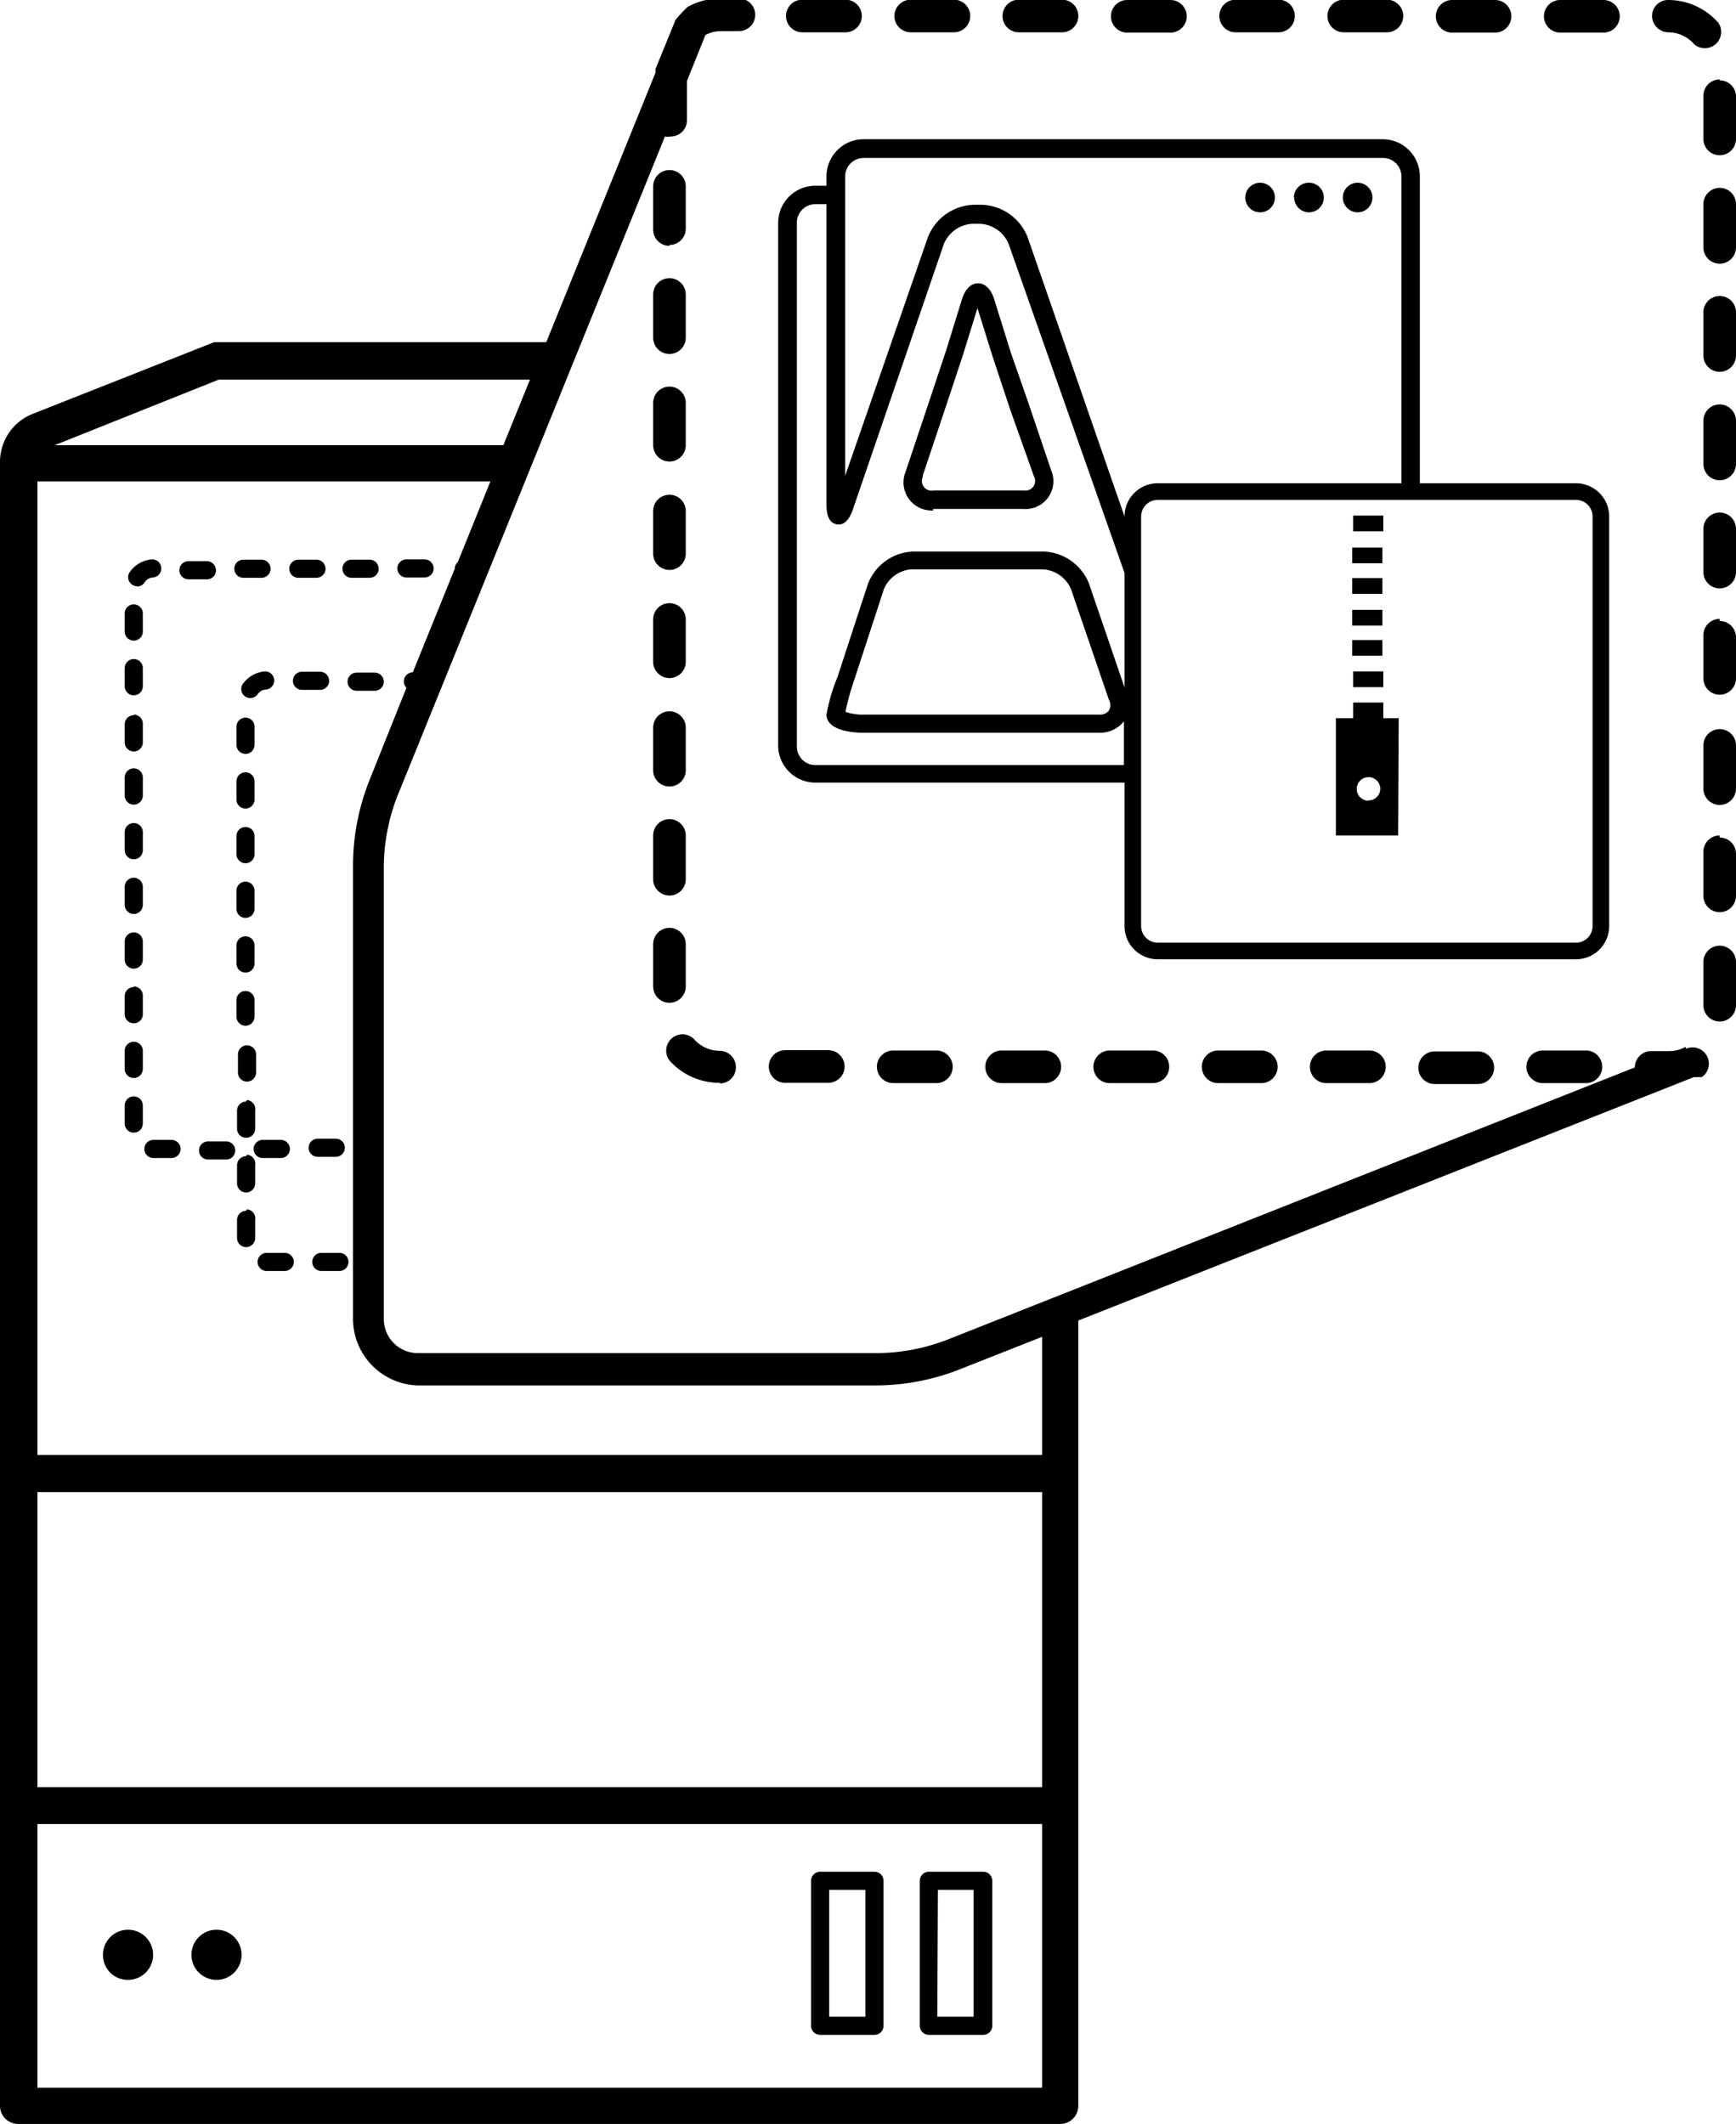 <svg data-name="Layer 1" xmlns="http://www.w3.org/2000/svg" viewBox="0 0 57.49 70.32"><title>Icon_RH_Software_Host-Physical-Expanded_RGB_Black</title><path d="M44.5 1.07h1.43a.54.54 0 1 0 0-1.08H44.5a.54.54 0 1 0 0 1.08zm-13.74 66.3h1.8a.3.3 0 0 0 .3-.3v-4.8a.3.3 0 0 0-.3-.3h-1.8a.3.3 0 0 0-.3.3v4.8a.3.3 0 0 0 .3.3zm.3-4.8h1.18v4.2h-1.2zM26 35.85h1.43a.54.54 0 0 0 0-1.08H26a.54.54 0 0 0 0 1.08zm-17.52-.94a.3.3 0 1 0-.6 0v.6a.3.3 0 0 0 .6 0zm21.1-.13a.54.54 0 0 0 0 1.08h1.43a.54.54 0 0 0 0-1.08zm10.76 0a.54.54 0 0 0 0 1.08h1.43a.54.54 0 0 0 0-1.08zm-3.59 0a.54.54 0 1 0 0 1.08h1.43a.54.54 0 0 0 0-1.08zm11.33-33.7h1.43a.54.54 0 1 0 0-1.08h-1.42a.54.54 0 1 0 0 1.08zm-14.91 33.7a.54.54 0 0 0 0 1.08h1.43a.54.54 0 0 0 0-1.08zm-26 30.77a.83.83 0 1 0-.83-.83.83.83 0 0 0 .82.83zm2.71-46.42h.6a.3.3 0 0 0 0-.6h-.6a.3.3 0 0 0 0 .6zm1.81 0h.55a.3.3 0 0 0 0-.6h-.6a.3.3 0 0 0 0 .6zm15.47 48.24h1.8a.3.3 0 0 0 .3-.3v-4.8a.3.3 0 0 0-.3-.3h-1.8a.3.3 0 0 0-.3.3v4.8a.3.3 0 0 0 .3.3zm.3-4.8h1.2v4.2h-1.2zm-14-43.45h.6a.3.3 0 0 0 0-.6h-.6a.3.3 0 0 0 0 .6zm-5.43 3.54a.3.3 0 0 0 .5.33.35.35 0 0 1 .27-.16.3.3 0 0 0 .28-.32.3.3 0 0 0-.32-.28 1 1 0 0 0-.73.43zm35.89 12.12a.54.54 0 0 0 0 1.08h1.43a.54.54 0 0 0 0-1.08zm7.75-33.7h1.43a.54.54 0 1 0 0-1.08h-1.43a.54.54 0 1 0 0 1.08zM4.24 65.55a.83.83 0 1 0-.83-.83.82.82 0 0 0 .83.83zm51-64.48a1.13 1.13 0 0 1 .86.39.54.54 0 0 0 .81-.7A2.21 2.21 0 0 0 55.24 0a.53.53 0 0 0-.53.54.55.55 0 0 0 .53.53zm-9.43 16.52v-.52h-1v.52zm0 5.67h-1v.52h1zm.51.52h-2.08v3.88h2.06zm-1 2.73a.39.39 0 1 1 .39-.39.39.39 0 0 1-.42.38zm-.51-3.76h1v-.52h-1zM26.57 1.07H28a.54.54 0 1 0 0-1.08h-1.43a.54.54 0 1 0 0 1.08zm18.21 18.59h1v-.52h-1zM30.16 1.07h1.43a.54.54 0 1 0 0-1.08h-1.43a.54.54 0 1 0 0 1.08zm14.62 20.64h1v-.52h-1zm0-1h1v-.52h-1zm0-2.06h1v-.52h-1zm2.73 16.16a.54.54 0 1 0 0 1.08h1.43a.54.54 0 0 0 0-1.08zM33.74 1.07h1.43a.54.54 0 1 0 0-1.08h-1.43a.54.54 0 1 0 0 1.08zm7.5 5.47a.49.49 0 1 0 .49-.49.49.49 0 0 0-.49.49zm1.62 0a.49.49 0 1 0 .49-.49.49.49 0 0 0-.5.49zm9.67 28.24h-1.44a.54.54 0 0 0 0 1.08h1.43a.54.54 0 0 0 0-1.08zM44.47 6.54a.49.49 0 1 0 .49-.49.49.49 0 0 0-.49.49zm-7.14-5.46h1.43a.54.54 0 1 0 0-1.08h-1.43a.54.54 0 1 0 0 1.08zM27 25.91h10.24v4.75a1.1 1.1 0 0 0 1.1 1.1h13.85a1.1 1.1 0 0 0 1.1-1.1V17.1a1.1 1.1 0 0 0-1.1-1.1H38.34a1.1 1.1 0 0 0-1.1 1.1l-3.21-9.25a1.69 1.69 0 0 0-1.51-1.07h-.28a1.69 1.69 0 0 0-1.51 1.07l-2.74 7.9V5.84a.61.61 0 0 1 .61-.61h17.2a.61.61 0 0 1 .61.61V16h.61V5.84a1.23 1.23 0 0 0-1.23-1.23H28.6a1.23 1.23 0 0 0-1.23 1.23v.31H27a1.23 1.23 0 0 0-1.23 1.23v17.28A1.23 1.23 0 0 0 27 25.91zm10.79-8.81a.55.55 0 0 1 .55-.55h13.85a.55.55 0 0 1 .55.55v13.56a.55.55 0 0 1-.55.55H38.34a.55.55 0 0 1-.55-.55zm-11.4-9.73a.61.61 0 0 1 .61-.61h.37v9.9c0 .19 0 .64.34.7s.49-.36.55-.54l3-8.75a1.09 1.09 0 0 1 .93-.66h.28a1.09 1.09 0 0 1 .93.66l3.84 10.9v3.79l-1.17-3.42a1.68 1.68 0 0 0-1.51-1.08h-4.32a1.67 1.67 0 0 0-1.5 1.08l-1 3.06a6 6 0 0 0-.37 1.26c0 .44.63.6 1.23.6h7.81a1 1 0 0 0 .81-.38v1.45H27a.61.61 0 0 1-.61-.61zm10.33 16.16a.37.37 0 0 1-.31.13H28.6a1.8 1.8 0 0 1-.6-.09 7.8 7.8 0 0 1 .27-1l1-3.06a1.07 1.07 0 0 1 .92-.66h4.35a1.08 1.08 0 0 1 .93.66l1.25 3.65a.37.37 0 0 1 0 .37zm-5.83-6.68h3a.92.92 0 0 0 .92-1.28l-.75-2.22-.59-1.69-.53-1.7c-.14-.48-.38-.58-.55-.58-.17 0-.41.1-.55.58l-.51 1.65-.58 1.74-.76 2.27a.93.93 0 0 0 .92 1.28zm-.34-1.08l.76-2.27.58-1.75.48-1.55.5 1.6.58 1.75.79 2.22a.32.32 0 0 1-.33.47h-3a.32.32 0 0 1-.34-.47zm10.36-14.7h1.43a.54.54 0 1 0 0-1.08h-1.42a.54.54 0 1 0 0 1.08zM4.54 19.42a.3.3 0 0 0 .25-.14.35.35 0 0 1 .27-.16.3.3 0 0 0 .28-.32.3.3 0 0 0-.32-.28 1 1 0 0 0-.73.43.3.3 0 0 0 .25.46zm17.09-8.24a.54.54 0 1 0 1.08 0V9.75a.54.54 0 1 0-1.08 0zm0 17.93a.54.54 0 0 0 1.08 0v-1.45a.54.54 0 1 0-1.08 0zm.54-21a.54.54 0 0 0 .54-.54v-1.4a.54.54 0 1 0-1.08 0V7.6a.54.54 0 0 0 .54.54zm-.54 10.22a.54.54 0 0 0 1.08 0v-1.41a.54.54 0 1 0-1.08 0zm0 7.17a.54.54 0 1 0 1.08 0v-1.41a.54.54 0 1 0-1.08 0zm0-3.59a.54.54 0 1 0 1.08 0v-1.4a.54.54 0 1 0-1.08 0zm0-7.17a.54.54 0 1 0 1.08 0v-1.4a.54.54 0 1 0-1.08 0zm-10.73 7.8a.3.3 0 0 0-.3-.3H10a.3.3 0 0 0 0 .6h.6a.3.3 0 0 0 .3-.27zm.22 15.76a.3.3 0 1 0 0-.6h-.6a.3.3 0 1 0 0 .6zm.12 3.18h-.6a.3.3 0 1 0 0 .6h.6a.3.3 0 1 0 0-.6zm44.58-6.82a1.13 1.13 0 0 1-.54.14h-.6a.54.54 0 0 0-.54.54l-22.73 9a6.61 6.61 0 0 1-2.44.46H13.84a1.13 1.13 0 0 1-1.13-1.14v-15a6.6 6.6 0 0 1 .53-2.5l8.78-21.64a.53.53 0 0 0 .19 0 .54.54 0 0 0 .54-.54v-1.3l.61-1.52a1.13 1.13 0 0 1 .52-.13h.59a.54.54 0 1 0 0-1.08h-.63a2.21 2.21 0 0 0-1.07.28 4.43 4.43 0 0 0-.4.43l-.66 1.62a.52.52 0 0 0 0 .12l-3.62 8.93h-11l-6 2.37A1.71 1.71 0 0 0 0 15.3v54.42a.6.6 0 0 0 .6.6h34.51a.6.6 0 0 0 .6-.6v-26l20.39-8.06a.52.52 0 0 0 .14 0h.12a.54.54 0 0 0-.52-.94zM7.24 12.57h10.31l-.88 2.17H1.81zm27.27 56.55H1.24v-8.73h33.27zm0-9.95H1.24V49.4h33.27zm0-11H1.24V15.94h15l-1.08 2.67a.3.3 0 0 0-.1.22l-1.39 3.43a.3.3 0 0 0-.21.51l-1.2 3a7.67 7.67 0 0 0-.57 2.9v14.99a2.21 2.21 0 0 0 2.21 2.21h15.07a7.67 7.67 0 0 0 2.83-.54l2.71-1.07zm-22.1-25.3a.3.3 0 0 0 0-.6h-.6a.3.3 0 0 0 0 .6zm11.43 13a.53.53 0 0 0 .53-.54.54.54 0 0 0-.54-.54 1.13 1.13 0 0 1-.85-.39.54.54 0 0 0-.81.71 2.21 2.21 0 0 0 1.67.74zM56.95 9.8a.54.54 0 0 0-.54.54v1.43a.54.54 0 0 0 1.08 0v-1.43a.54.54 0 0 0-.54-.54zm0 3.59a.54.54 0 0 0-.54.54v1.43a.54.54 0 0 0 1.08 0v-1.44a.54.54 0 0 0-.54-.53zm0-7.17a.54.54 0 0 0-.54.54v1.43a.54.54 0 1 0 1.08 0V6.75a.54.54 0 0 0-.54-.53zm0 10.75a.54.54 0 0 0-.54.54v1.43a.54.54 0 1 0 1.08 0v-1.43a.54.54 0 0 0-.54-.54zm0-14.34a.54.54 0 0 0-.54.54V4.6a.54.54 0 1 0 1.08 0V3.17a.54.54 0 0 0-.54-.51zm0 21.51a.54.54 0 0 0-.54.54v1.43a.54.54 0 1 0 1.08 0v-1.45a.54.54 0 0 0-.54-.52zM9.43 41.48h-.6a.3.3 0 1 0 0 .6h.6a.3.3 0 1 0 0-.6zm47.52-10.17a.54.54 0 0 0-.54.54v1.43a.54.54 0 1 0 1.08 0v-1.43a.54.54 0 0 0-.54-.54zm-35.32 1.35a.54.54 0 0 0 1.08 0v-1.4a.54.54 0 1 0-1.08 0zm35.32-5a.54.54 0 0 0-.54.54v1.46a.54.54 0 1 0 1.08 0v-1.4a.54.54 0 0 0-.54-.53zm0-7.17a.54.54 0 0 0-.54.54v1.43a.54.54 0 1 0 1.08 0v-1.37a.54.54 0 0 0-.54-.53zM8.66 19.13a.3.3 0 1 0 0-.6h-.6a.3.3 0 0 0 0 .6zM4.43 34.49a.3.3 0 0 0-.3.3v.6a.3.3 0 0 0 .6 0v-.6a.3.3 0 0 0-.3-.3zm4-10.43a.3.3 0 1 0-.6 0v.6a.3.3 0 0 0 .6 0zm-4 5a.3.3 0 0 0-.3.3v.6a.3.3 0 0 0 .6 0v-.6a.3.3 0 0 0-.3-.3zm0 3.62a.3.3 0 0 0-.3.3v.6a.3.3 0 1 0 .6 0v-.6a.3.3 0 0 0-.3-.32zm0-1.81a.3.3 0 0 0-.3.3v.6a.3.3 0 1 0 .6 0v-.6a.3.3 0 0 0-.3-.3zm0 5.43a.3.3 0 0 0-.3.3v.6a.3.3 0 1 0 .6 0v-.6a.3.3 0 0 0-.3-.3zm4-5a.3.3 0 0 0-.6 0v.6a.3.3 0 1 0 .6 0zm0-5.43a.3.3 0 1 0-.6 0v.6a.3.3 0 1 0 .6 0zm0 7.24a.3.3 0 0 0-.6 0v.55a.3.3 0 1 0 .6 0zm0-3.62a.3.3 0 1 0-.6 0v.6a.3.3 0 0 0 .6 0zm0-1.81a.3.3 0 0 0-.6 0v.6a.3.3 0 1 0 .6 0zm-4-4a.3.3 0 0 0-.3.3v.6a.3.3 0 0 0 .6 0v-.6a.3.3 0 0 0-.3-.32zm3.06 14.11h-.6a.3.3 0 1 0 0 .6h.6a.3.3 0 1 0 0-.6zm-.34-18.91a.3.3 0 0 0-.3-.3h-.61a.3.3 0 0 0 0 .6h.6a.3.3 0 0 0 .31-.35zm1 17.59a.3.3 0 0 0-.3.3v.6a.3.3 0 1 0 .6 0v-.6a.3.3 0 0 0-.27-.35zm0 3.62a.3.3 0 0 0-.3.3v.6a.3.3 0 1 0 .6 0v-.6a.3.3 0 0 0-.27-.35zm0-1.81a.3.3 0 0 0-.3.3v.6a.3.3 0 0 0 .6 0v-.6a.3.3 0 0 0-.27-.35zM4.43 25.44a.3.3 0 0 0-.3.3v.6a.3.3 0 1 0 .6 0v-.6a.3.3 0 0 0-.3-.3zm1.25 12.3h-.6a.3.3 0 1 0 0 .6h.6a.3.3 0 1 0 0-.6zm3.62.6a.3.3 0 1 0 0-.6h-.6a.3.3 0 1 0 0 .6zM4.43 27.25a.3.3 0 0 0-.3.3v.6a.3.3 0 1 0 .6 0v-.6a.3.3 0 0 0-.3-.3zm0-7.24a.3.3 0 0 0-.3.3v.6a.3.3 0 0 0 .6 0v-.6a.3.3 0 0 0-.3-.3zm0 1.81a.3.3 0 0 0-.3.3v.6a.3.3 0 1 0 .6 0v-.6a.3.3 0 0 0-.3-.3z"/></svg>